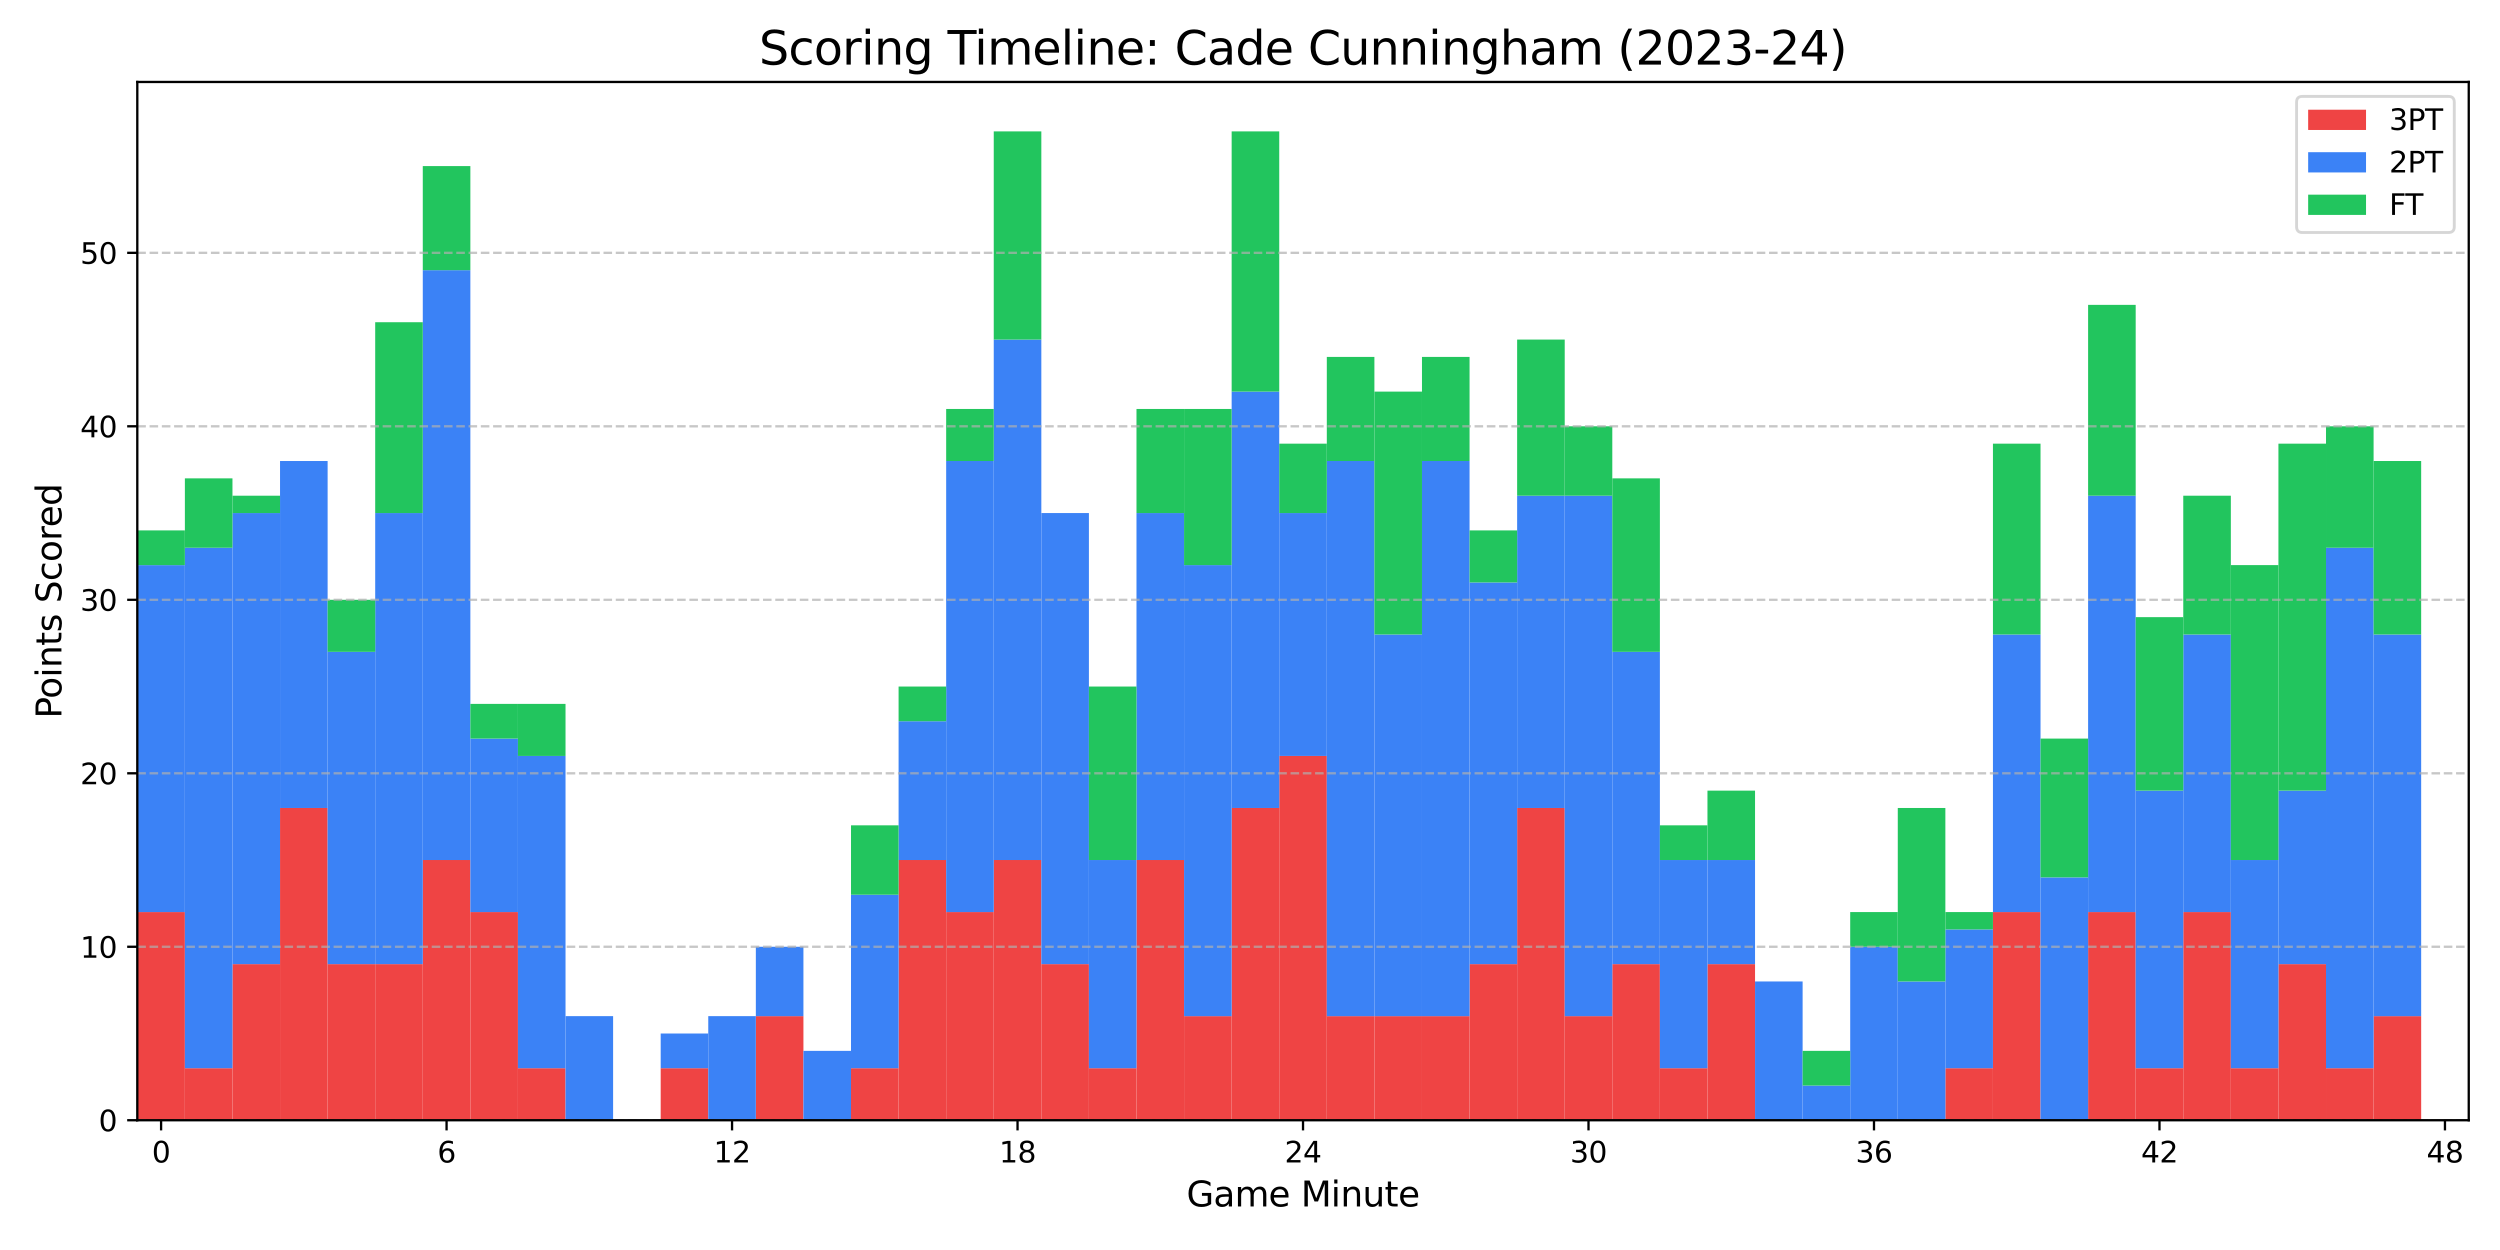 <?xml version="1.0" encoding="utf-8" standalone="no"?>
<!DOCTYPE svg PUBLIC "-//W3C//DTD SVG 1.1//EN"
  "http://www.w3.org/Graphics/SVG/1.1/DTD/svg11.dtd">
<svg xmlns:xlink="http://www.w3.org/1999/xlink" width="864pt" height="432pt" viewBox="0 0 864 432" xmlns="http://www.w3.org/2000/svg" version="1.1">
 <defs>
  <style type="text/css">*{stroke-linejoin: round; stroke-linecap: butt}</style>
 </defs>
 <g id="figure_1">
  <g id="patch_1">
   <path d="M 0 432 
L 864 432 
L 864 0 
L 0 0 
z
" style="fill: #ffffff"/>
  </g>
  <g id="axes_1">
   <g id="patch_2">
    <path d="M 47.45 387.16 
L 853.2 387.16 
L 853.2 28.32 
L 47.45 28.32 
z
" style="fill: #ffffff"/>
   </g>
   <g id="patch_3">
    <path d="M 47.45 387.16 
L 63.894 387.16 
L 63.894 315.212 
L 47.45 315.212 
z
" clip-path="url(#p8ff7a697e4)" style="fill: #ef4444"/>
   </g>
   <g id="patch_4">
    <path d="M 63.894 387.16 
L 80.338 387.16 
L 80.338 369.173 
L 63.894 369.173 
z
" clip-path="url(#p8ff7a697e4)" style="fill: #ef4444"/>
   </g>
   <g id="patch_5">
    <path d="M 80.338 387.16 
L 96.782 387.16 
L 96.782 333.199 
L 80.338 333.199 
z
" clip-path="url(#p8ff7a697e4)" style="fill: #ef4444"/>
   </g>
   <g id="patch_6">
    <path d="M 96.782 387.16 
L 113.226 387.16 
L 113.226 279.238 
L 96.782 279.238 
z
" clip-path="url(#p8ff7a697e4)" style="fill: #ef4444"/>
   </g>
   <g id="patch_7">
    <path d="M 113.226 387.16 
L 129.669 387.16 
L 129.669 333.199 
L 113.226 333.199 
z
" clip-path="url(#p8ff7a697e4)" style="fill: #ef4444"/>
   </g>
   <g id="patch_8">
    <path d="M 129.669 387.16 
L 146.113 387.16 
L 146.113 333.199 
L 129.669 333.199 
z
" clip-path="url(#p8ff7a697e4)" style="fill: #ef4444"/>
   </g>
   <g id="patch_9">
    <path d="M 146.113 387.16 
L 162.557 387.16 
L 162.557 297.225 
L 146.113 297.225 
z
" clip-path="url(#p8ff7a697e4)" style="fill: #ef4444"/>
   </g>
   <g id="patch_10">
    <path d="M 162.557 387.16 
L 179.001 387.16 
L 179.001 315.212 
L 162.557 315.212 
z
" clip-path="url(#p8ff7a697e4)" style="fill: #ef4444"/>
   </g>
   <g id="patch_11">
    <path d="M 179.001 387.16 
L 195.445 387.16 
L 195.445 369.173 
L 179.001 369.173 
z
" clip-path="url(#p8ff7a697e4)" style="fill: #ef4444"/>
   </g>
   <g id="patch_12">
    <path d="M 195.445 387.16 
L 211.889 387.16 
L 211.889 387.16 
L 195.445 387.16 
z
" clip-path="url(#p8ff7a697e4)" style="fill: #ef4444"/>
   </g>
   <g id="patch_13">
    <path d="M 211.889 387.16 
L 228.333 387.16 
L 228.333 387.16 
L 211.889 387.16 
z
" clip-path="url(#p8ff7a697e4)" style="fill: #ef4444"/>
   </g>
   <g id="patch_14">
    <path d="M 228.333 387.16 
L 244.777 387.16 
L 244.777 369.173 
L 228.333 369.173 
z
" clip-path="url(#p8ff7a697e4)" style="fill: #ef4444"/>
   </g>
   <g id="patch_15">
    <path d="M 244.777 387.16 
L 261.22 387.16 
L 261.22 387.16 
L 244.777 387.16 
z
" clip-path="url(#p8ff7a697e4)" style="fill: #ef4444"/>
   </g>
   <g id="patch_16">
    <path d="M 261.22 387.16 
L 277.664 387.16 
L 277.664 351.186 
L 261.22 351.186 
z
" clip-path="url(#p8ff7a697e4)" style="fill: #ef4444"/>
   </g>
   <g id="patch_17">
    <path d="M 277.664 387.16 
L 294.108 387.16 
L 294.108 387.16 
L 277.664 387.16 
z
" clip-path="url(#p8ff7a697e4)" style="fill: #ef4444"/>
   </g>
   <g id="patch_18">
    <path d="M 294.108 387.16 
L 310.552 387.16 
L 310.552 369.173 
L 294.108 369.173 
z
" clip-path="url(#p8ff7a697e4)" style="fill: #ef4444"/>
   </g>
   <g id="patch_19">
    <path d="M 310.552 387.16 
L 326.996 387.16 
L 326.996 297.225 
L 310.552 297.225 
z
" clip-path="url(#p8ff7a697e4)" style="fill: #ef4444"/>
   </g>
   <g id="patch_20">
    <path d="M 326.996 387.16 
L 343.44 387.16 
L 343.44 315.212 
L 326.996 315.212 
z
" clip-path="url(#p8ff7a697e4)" style="fill: #ef4444"/>
   </g>
   <g id="patch_21">
    <path d="M 343.44 387.16 
L 359.884 387.16 
L 359.884 297.225 
L 343.44 297.225 
z
" clip-path="url(#p8ff7a697e4)" style="fill: #ef4444"/>
   </g>
   <g id="patch_22">
    <path d="M 359.884 387.16 
L 376.328 387.16 
L 376.328 333.199 
L 359.884 333.199 
z
" clip-path="url(#p8ff7a697e4)" style="fill: #ef4444"/>
   </g>
   <g id="patch_23">
    <path d="M 376.328 387.16 
L 392.771 387.16 
L 392.771 369.173 
L 376.328 369.173 
z
" clip-path="url(#p8ff7a697e4)" style="fill: #ef4444"/>
   </g>
   <g id="patch_24">
    <path d="M 392.771 387.16 
L 409.215 387.16 
L 409.215 297.225 
L 392.771 297.225 
z
" clip-path="url(#p8ff7a697e4)" style="fill: #ef4444"/>
   </g>
   <g id="patch_25">
    <path d="M 409.215 387.16 
L 425.659 387.16 
L 425.659 351.186 
L 409.215 351.186 
z
" clip-path="url(#p8ff7a697e4)" style="fill: #ef4444"/>
   </g>
   <g id="patch_26">
    <path d="M 425.659 387.16 
L 442.103 387.16 
L 442.103 279.238 
L 425.659 279.238 
z
" clip-path="url(#p8ff7a697e4)" style="fill: #ef4444"/>
   </g>
   <g id="patch_27">
    <path d="M 442.103 387.16 
L 458.547 387.16 
L 458.547 261.251 
L 442.103 261.251 
z
" clip-path="url(#p8ff7a697e4)" style="fill: #ef4444"/>
   </g>
   <g id="patch_28">
    <path d="M 458.547 387.16 
L 474.991 387.16 
L 474.991 351.186 
L 458.547 351.186 
z
" clip-path="url(#p8ff7a697e4)" style="fill: #ef4444"/>
   </g>
   <g id="patch_29">
    <path d="M 474.991 387.16 
L 491.435 387.16 
L 491.435 351.186 
L 474.991 351.186 
z
" clip-path="url(#p8ff7a697e4)" style="fill: #ef4444"/>
   </g>
   <g id="patch_30">
    <path d="M 491.435 387.16 
L 507.879 387.16 
L 507.879 351.186 
L 491.435 351.186 
z
" clip-path="url(#p8ff7a697e4)" style="fill: #ef4444"/>
   </g>
   <g id="patch_31">
    <path d="M 507.879 387.16 
L 524.322 387.16 
L 524.322 333.199 
L 507.879 333.199 
z
" clip-path="url(#p8ff7a697e4)" style="fill: #ef4444"/>
   </g>
   <g id="patch_32">
    <path d="M 524.322 387.16 
L 540.766 387.16 
L 540.766 279.238 
L 524.322 279.238 
z
" clip-path="url(#p8ff7a697e4)" style="fill: #ef4444"/>
   </g>
   <g id="patch_33">
    <path d="M 540.766 387.16 
L 557.21 387.16 
L 557.21 351.186 
L 540.766 351.186 
z
" clip-path="url(#p8ff7a697e4)" style="fill: #ef4444"/>
   </g>
   <g id="patch_34">
    <path d="M 557.21 387.16 
L 573.654 387.16 
L 573.654 333.199 
L 557.21 333.199 
z
" clip-path="url(#p8ff7a697e4)" style="fill: #ef4444"/>
   </g>
   <g id="patch_35">
    <path d="M 573.654 387.16 
L 590.098 387.16 
L 590.098 369.173 
L 573.654 369.173 
z
" clip-path="url(#p8ff7a697e4)" style="fill: #ef4444"/>
   </g>
   <g id="patch_36">
    <path d="M 590.098 387.16 
L 606.542 387.16 
L 606.542 333.199 
L 590.098 333.199 
z
" clip-path="url(#p8ff7a697e4)" style="fill: #ef4444"/>
   </g>
   <g id="patch_37">
    <path d="M 606.542 387.16 
L 622.986 387.16 
L 622.986 387.16 
L 606.542 387.16 
z
" clip-path="url(#p8ff7a697e4)" style="fill: #ef4444"/>
   </g>
   <g id="patch_38">
    <path d="M 622.986 387.16 
L 639.43 387.16 
L 639.43 387.16 
L 622.986 387.16 
z
" clip-path="url(#p8ff7a697e4)" style="fill: #ef4444"/>
   </g>
   <g id="patch_39">
    <path d="M 639.43 387.16 
L 655.873 387.16 
L 655.873 387.16 
L 639.43 387.16 
z
" clip-path="url(#p8ff7a697e4)" style="fill: #ef4444"/>
   </g>
   <g id="patch_40">
    <path d="M 655.873 387.16 
L 672.317 387.16 
L 672.317 387.16 
L 655.873 387.16 
z
" clip-path="url(#p8ff7a697e4)" style="fill: #ef4444"/>
   </g>
   <g id="patch_41">
    <path d="M 672.317 387.16 
L 688.761 387.16 
L 688.761 369.173 
L 672.317 369.173 
z
" clip-path="url(#p8ff7a697e4)" style="fill: #ef4444"/>
   </g>
   <g id="patch_42">
    <path d="M 688.761 387.16 
L 705.205 387.16 
L 705.205 315.212 
L 688.761 315.212 
z
" clip-path="url(#p8ff7a697e4)" style="fill: #ef4444"/>
   </g>
   <g id="patch_43">
    <path d="M 705.205 387.16 
L 721.649 387.16 
L 721.649 387.16 
L 705.205 387.16 
z
" clip-path="url(#p8ff7a697e4)" style="fill: #ef4444"/>
   </g>
   <g id="patch_44">
    <path d="M 721.649 387.16 
L 738.093 387.16 
L 738.093 315.212 
L 721.649 315.212 
z
" clip-path="url(#p8ff7a697e4)" style="fill: #ef4444"/>
   </g>
   <g id="patch_45">
    <path d="M 738.093 387.16 
L 754.537 387.16 
L 754.537 369.173 
L 738.093 369.173 
z
" clip-path="url(#p8ff7a697e4)" style="fill: #ef4444"/>
   </g>
   <g id="patch_46">
    <path d="M 754.537 387.16 
L 770.981 387.16 
L 770.981 315.212 
L 754.537 315.212 
z
" clip-path="url(#p8ff7a697e4)" style="fill: #ef4444"/>
   </g>
   <g id="patch_47">
    <path d="M 770.981 387.16 
L 787.424 387.16 
L 787.424 369.173 
L 770.981 369.173 
z
" clip-path="url(#p8ff7a697e4)" style="fill: #ef4444"/>
   </g>
   <g id="patch_48">
    <path d="M 787.424 387.16 
L 803.868 387.16 
L 803.868 333.199 
L 787.424 333.199 
z
" clip-path="url(#p8ff7a697e4)" style="fill: #ef4444"/>
   </g>
   <g id="patch_49">
    <path d="M 803.868 387.16 
L 820.312 387.16 
L 820.312 369.173 
L 803.868 369.173 
z
" clip-path="url(#p8ff7a697e4)" style="fill: #ef4444"/>
   </g>
   <g id="patch_50">
    <path d="M 820.312 387.16 
L 836.756 387.16 
L 836.756 351.186 
L 820.312 351.186 
z
" clip-path="url(#p8ff7a697e4)" style="fill: #ef4444"/>
   </g>
   <g id="patch_51">
    <path d="M 47.45 315.212 
L 63.894 315.212 
L 63.894 195.299 
L 47.45 195.299 
z
" clip-path="url(#p8ff7a697e4)" style="fill: #3b82f6"/>
   </g>
   <g id="patch_52">
    <path d="M 63.894 369.173 
L 80.338 369.173 
L 80.338 189.303 
L 63.894 189.303 
z
" clip-path="url(#p8ff7a697e4)" style="fill: #3b82f6"/>
   </g>
   <g id="patch_53">
    <path d="M 80.338 333.199 
L 96.782 333.199 
L 96.782 177.312 
L 80.338 177.312 
z
" clip-path="url(#p8ff7a697e4)" style="fill: #3b82f6"/>
   </g>
   <g id="patch_54">
    <path d="M 96.782 279.238 
L 113.226 279.238 
L 113.226 159.325 
L 96.782 159.325 
z
" clip-path="url(#p8ff7a697e4)" style="fill: #3b82f6"/>
   </g>
   <g id="patch_55">
    <path d="M 113.226 333.199 
L 129.669 333.199 
L 129.669 225.277 
L 113.226 225.277 
z
" clip-path="url(#p8ff7a697e4)" style="fill: #3b82f6"/>
   </g>
   <g id="patch_56">
    <path d="M 129.669 333.199 
L 146.113 333.199 
L 146.113 177.312 
L 129.669 177.312 
z
" clip-path="url(#p8ff7a697e4)" style="fill: #3b82f6"/>
   </g>
   <g id="patch_57">
    <path d="M 146.113 297.225 
L 162.557 297.225 
L 162.557 93.373 
L 146.113 93.373 
z
" clip-path="url(#p8ff7a697e4)" style="fill: #3b82f6"/>
   </g>
   <g id="patch_58">
    <path d="M 162.557 315.212 
L 179.001 315.212 
L 179.001 255.256 
L 162.557 255.256 
z
" clip-path="url(#p8ff7a697e4)" style="fill: #3b82f6"/>
   </g>
   <g id="patch_59">
    <path d="M 179.001 369.173 
L 195.445 369.173 
L 195.445 261.251 
L 179.001 261.251 
z
" clip-path="url(#p8ff7a697e4)" style="fill: #3b82f6"/>
   </g>
   <g id="patch_60">
    <path d="M 195.445 387.16 
L 211.889 387.16 
L 211.889 351.186 
L 195.445 351.186 
z
" clip-path="url(#p8ff7a697e4)" style="fill: #3b82f6"/>
   </g>
   <g id="patch_61">
    <path d="M 211.889 387.16 
L 228.333 387.16 
L 228.333 387.16 
L 211.889 387.16 
z
" clip-path="url(#p8ff7a697e4)" style="fill: #3b82f6"/>
   </g>
   <g id="patch_62">
    <path d="M 228.333 369.173 
L 244.777 369.173 
L 244.777 357.182 
L 228.333 357.182 
z
" clip-path="url(#p8ff7a697e4)" style="fill: #3b82f6"/>
   </g>
   <g id="patch_63">
    <path d="M 244.777 387.16 
L 261.22 387.16 
L 261.22 351.186 
L 244.777 351.186 
z
" clip-path="url(#p8ff7a697e4)" style="fill: #3b82f6"/>
   </g>
   <g id="patch_64">
    <path d="M 261.22 351.186 
L 277.664 351.186 
L 277.664 327.203 
L 261.22 327.203 
z
" clip-path="url(#p8ff7a697e4)" style="fill: #3b82f6"/>
   </g>
   <g id="patch_65">
    <path d="M 277.664 387.16 
L 294.108 387.16 
L 294.108 363.177 
L 277.664 363.177 
z
" clip-path="url(#p8ff7a697e4)" style="fill: #3b82f6"/>
   </g>
   <g id="patch_66">
    <path d="M 294.108 369.173 
L 310.552 369.173 
L 310.552 309.216 
L 294.108 309.216 
z
" clip-path="url(#p8ff7a697e4)" style="fill: #3b82f6"/>
   </g>
   <g id="patch_67">
    <path d="M 310.552 297.225 
L 326.996 297.225 
L 326.996 249.26 
L 310.552 249.26 
z
" clip-path="url(#p8ff7a697e4)" style="fill: #3b82f6"/>
   </g>
   <g id="patch_68">
    <path d="M 326.996 315.212 
L 343.44 315.212 
L 343.44 159.325 
L 326.996 159.325 
z
" clip-path="url(#p8ff7a697e4)" style="fill: #3b82f6"/>
   </g>
   <g id="patch_69">
    <path d="M 343.44 297.225 
L 359.884 297.225 
L 359.884 117.355 
L 343.44 117.355 
z
" clip-path="url(#p8ff7a697e4)" style="fill: #3b82f6"/>
   </g>
   <g id="patch_70">
    <path d="M 359.884 333.199 
L 376.328 333.199 
L 376.328 177.312 
L 359.884 177.312 
z
" clip-path="url(#p8ff7a697e4)" style="fill: #3b82f6"/>
   </g>
   <g id="patch_71">
    <path d="M 376.328 369.173 
L 392.771 369.173 
L 392.771 297.225 
L 376.328 297.225 
z
" clip-path="url(#p8ff7a697e4)" style="fill: #3b82f6"/>
   </g>
   <g id="patch_72">
    <path d="M 392.771 297.225 
L 409.215 297.225 
L 409.215 177.312 
L 392.771 177.312 
z
" clip-path="url(#p8ff7a697e4)" style="fill: #3b82f6"/>
   </g>
   <g id="patch_73">
    <path d="M 409.215 351.186 
L 425.659 351.186 
L 425.659 195.299 
L 409.215 195.299 
z
" clip-path="url(#p8ff7a697e4)" style="fill: #3b82f6"/>
   </g>
   <g id="patch_74">
    <path d="M 425.659 279.238 
L 442.103 279.238 
L 442.103 135.342 
L 425.659 135.342 
z
" clip-path="url(#p8ff7a697e4)" style="fill: #3b82f6"/>
   </g>
   <g id="patch_75">
    <path d="M 442.103 261.251 
L 458.547 261.251 
L 458.547 177.312 
L 442.103 177.312 
z
" clip-path="url(#p8ff7a697e4)" style="fill: #3b82f6"/>
   </g>
   <g id="patch_76">
    <path d="M 458.547 351.186 
L 474.991 351.186 
L 474.991 159.325 
L 458.547 159.325 
z
" clip-path="url(#p8ff7a697e4)" style="fill: #3b82f6"/>
   </g>
   <g id="patch_77">
    <path d="M 474.991 351.186 
L 491.435 351.186 
L 491.435 219.282 
L 474.991 219.282 
z
" clip-path="url(#p8ff7a697e4)" style="fill: #3b82f6"/>
   </g>
   <g id="patch_78">
    <path d="M 491.435 351.186 
L 507.879 351.186 
L 507.879 159.325 
L 491.435 159.325 
z
" clip-path="url(#p8ff7a697e4)" style="fill: #3b82f6"/>
   </g>
   <g id="patch_79">
    <path d="M 507.879 333.199 
L 524.322 333.199 
L 524.322 201.295 
L 507.879 201.295 
z
" clip-path="url(#p8ff7a697e4)" style="fill: #3b82f6"/>
   </g>
   <g id="patch_80">
    <path d="M 524.322 279.238 
L 540.766 279.238 
L 540.766 171.316 
L 524.322 171.316 
z
" clip-path="url(#p8ff7a697e4)" style="fill: #3b82f6"/>
   </g>
   <g id="patch_81">
    <path d="M 540.766 351.186 
L 557.21 351.186 
L 557.21 171.316 
L 540.766 171.316 
z
" clip-path="url(#p8ff7a697e4)" style="fill: #3b82f6"/>
   </g>
   <g id="patch_82">
    <path d="M 557.21 333.199 
L 573.654 333.199 
L 573.654 225.277 
L 557.21 225.277 
z
" clip-path="url(#p8ff7a697e4)" style="fill: #3b82f6"/>
   </g>
   <g id="patch_83">
    <path d="M 573.654 369.173 
L 590.098 369.173 
L 590.098 297.225 
L 573.654 297.225 
z
" clip-path="url(#p8ff7a697e4)" style="fill: #3b82f6"/>
   </g>
   <g id="patch_84">
    <path d="M 590.098 333.199 
L 606.542 333.199 
L 606.542 297.225 
L 590.098 297.225 
z
" clip-path="url(#p8ff7a697e4)" style="fill: #3b82f6"/>
   </g>
   <g id="patch_85">
    <path d="M 606.542 387.16 
L 622.986 387.16 
L 622.986 339.195 
L 606.542 339.195 
z
" clip-path="url(#p8ff7a697e4)" style="fill: #3b82f6"/>
   </g>
   <g id="patch_86">
    <path d="M 622.986 387.16 
L 639.43 387.16 
L 639.43 375.169 
L 622.986 375.169 
z
" clip-path="url(#p8ff7a697e4)" style="fill: #3b82f6"/>
   </g>
   <g id="patch_87">
    <path d="M 639.43 387.16 
L 655.873 387.16 
L 655.873 327.203 
L 639.43 327.203 
z
" clip-path="url(#p8ff7a697e4)" style="fill: #3b82f6"/>
   </g>
   <g id="patch_88">
    <path d="M 655.873 387.16 
L 672.317 387.16 
L 672.317 339.195 
L 655.873 339.195 
z
" clip-path="url(#p8ff7a697e4)" style="fill: #3b82f6"/>
   </g>
   <g id="patch_89">
    <path d="M 672.317 369.173 
L 688.761 369.173 
L 688.761 321.208 
L 672.317 321.208 
z
" clip-path="url(#p8ff7a697e4)" style="fill: #3b82f6"/>
   </g>
   <g id="patch_90">
    <path d="M 688.761 315.212 
L 705.205 315.212 
L 705.205 219.282 
L 688.761 219.282 
z
" clip-path="url(#p8ff7a697e4)" style="fill: #3b82f6"/>
   </g>
   <g id="patch_91">
    <path d="M 705.205 387.16 
L 721.649 387.16 
L 721.649 303.221 
L 705.205 303.221 
z
" clip-path="url(#p8ff7a697e4)" style="fill: #3b82f6"/>
   </g>
   <g id="patch_92">
    <path d="M 721.649 315.212 
L 738.093 315.212 
L 738.093 171.316 
L 721.649 171.316 
z
" clip-path="url(#p8ff7a697e4)" style="fill: #3b82f6"/>
   </g>
   <g id="patch_93">
    <path d="M 738.093 369.173 
L 754.537 369.173 
L 754.537 273.243 
L 738.093 273.243 
z
" clip-path="url(#p8ff7a697e4)" style="fill: #3b82f6"/>
   </g>
   <g id="patch_94">
    <path d="M 754.537 315.212 
L 770.981 315.212 
L 770.981 219.282 
L 754.537 219.282 
z
" clip-path="url(#p8ff7a697e4)" style="fill: #3b82f6"/>
   </g>
   <g id="patch_95">
    <path d="M 770.981 369.173 
L 787.424 369.173 
L 787.424 297.225 
L 770.981 297.225 
z
" clip-path="url(#p8ff7a697e4)" style="fill: #3b82f6"/>
   </g>
   <g id="patch_96">
    <path d="M 787.424 333.199 
L 803.868 333.199 
L 803.868 273.243 
L 787.424 273.243 
z
" clip-path="url(#p8ff7a697e4)" style="fill: #3b82f6"/>
   </g>
   <g id="patch_97">
    <path d="M 803.868 369.173 
L 820.312 369.173 
L 820.312 189.303 
L 803.868 189.303 
z
" clip-path="url(#p8ff7a697e4)" style="fill: #3b82f6"/>
   </g>
   <g id="patch_98">
    <path d="M 820.312 351.186 
L 836.756 351.186 
L 836.756 219.282 
L 820.312 219.282 
z
" clip-path="url(#p8ff7a697e4)" style="fill: #3b82f6"/>
   </g>
   <g id="patch_99">
    <path d="M 47.45 195.299 
L 63.894 195.299 
L 63.894 183.308 
L 47.45 183.308 
z
" clip-path="url(#p8ff7a697e4)" style="fill: #22c55e"/>
   </g>
   <g id="patch_100">
    <path d="M 63.894 189.303 
L 80.338 189.303 
L 80.338 165.321 
L 63.894 165.321 
z
" clip-path="url(#p8ff7a697e4)" style="fill: #22c55e"/>
   </g>
   <g id="patch_101">
    <path d="M 80.338 177.312 
L 96.782 177.312 
L 96.782 171.316 
L 80.338 171.316 
z
" clip-path="url(#p8ff7a697e4)" style="fill: #22c55e"/>
   </g>
   <g id="patch_102">
    <path d="M 96.782 159.325 
L 113.226 159.325 
L 113.226 159.325 
L 96.782 159.325 
z
" clip-path="url(#p8ff7a697e4)" style="fill: #22c55e"/>
   </g>
   <g id="patch_103">
    <path d="M 113.226 225.277 
L 129.669 225.277 
L 129.669 207.29 
L 113.226 207.29 
z
" clip-path="url(#p8ff7a697e4)" style="fill: #22c55e"/>
   </g>
   <g id="patch_104">
    <path d="M 129.669 177.312 
L 146.113 177.312 
L 146.113 111.36 
L 129.669 111.36 
z
" clip-path="url(#p8ff7a697e4)" style="fill: #22c55e"/>
   </g>
   <g id="patch_105">
    <path d="M 146.113 93.373 
L 162.557 93.373 
L 162.557 57.399 
L 146.113 57.399 
z
" clip-path="url(#p8ff7a697e4)" style="fill: #22c55e"/>
   </g>
   <g id="patch_106">
    <path d="M 162.557 255.256 
L 179.001 255.256 
L 179.001 243.264 
L 162.557 243.264 
z
" clip-path="url(#p8ff7a697e4)" style="fill: #22c55e"/>
   </g>
   <g id="patch_107">
    <path d="M 179.001 261.251 
L 195.445 261.251 
L 195.445 243.264 
L 179.001 243.264 
z
" clip-path="url(#p8ff7a697e4)" style="fill: #22c55e"/>
   </g>
   <g id="patch_108">
    <path d="M 195.445 351.186 
L 211.889 351.186 
L 211.889 351.186 
L 195.445 351.186 
z
" clip-path="url(#p8ff7a697e4)" style="fill: #22c55e"/>
   </g>
   <g id="patch_109">
    <path d="M 211.889 387.16 
L 228.333 387.16 
L 228.333 387.16 
L 211.889 387.16 
z
" clip-path="url(#p8ff7a697e4)" style="fill: #22c55e"/>
   </g>
   <g id="patch_110">
    <path d="M 228.333 357.182 
L 244.777 357.182 
L 244.777 357.182 
L 228.333 357.182 
z
" clip-path="url(#p8ff7a697e4)" style="fill: #22c55e"/>
   </g>
   <g id="patch_111">
    <path d="M 244.777 351.186 
L 261.22 351.186 
L 261.22 351.186 
L 244.777 351.186 
z
" clip-path="url(#p8ff7a697e4)" style="fill: #22c55e"/>
   </g>
   <g id="patch_112">
    <path d="M 261.22 327.203 
L 277.664 327.203 
L 277.664 327.203 
L 261.22 327.203 
z
" clip-path="url(#p8ff7a697e4)" style="fill: #22c55e"/>
   </g>
   <g id="patch_113">
    <path d="M 277.664 363.177 
L 294.108 363.177 
L 294.108 363.177 
L 277.664 363.177 
z
" clip-path="url(#p8ff7a697e4)" style="fill: #22c55e"/>
   </g>
   <g id="patch_114">
    <path d="M 294.108 309.216 
L 310.552 309.216 
L 310.552 285.234 
L 294.108 285.234 
z
" clip-path="url(#p8ff7a697e4)" style="fill: #22c55e"/>
   </g>
   <g id="patch_115">
    <path d="M 310.552 249.26 
L 326.996 249.26 
L 326.996 237.269 
L 310.552 237.269 
z
" clip-path="url(#p8ff7a697e4)" style="fill: #22c55e"/>
   </g>
   <g id="patch_116">
    <path d="M 326.996 159.325 
L 343.44 159.325 
L 343.44 141.338 
L 326.996 141.338 
z
" clip-path="url(#p8ff7a697e4)" style="fill: #22c55e"/>
   </g>
   <g id="patch_117">
    <path d="M 343.44 117.355 
L 359.884 117.355 
L 359.884 45.408 
L 343.44 45.408 
z
" clip-path="url(#p8ff7a697e4)" style="fill: #22c55e"/>
   </g>
   <g id="patch_118">
    <path d="M 359.884 177.312 
L 376.328 177.312 
L 376.328 177.312 
L 359.884 177.312 
z
" clip-path="url(#p8ff7a697e4)" style="fill: #22c55e"/>
   </g>
   <g id="patch_119">
    <path d="M 376.328 297.225 
L 392.771 297.225 
L 392.771 237.269 
L 376.328 237.269 
z
" clip-path="url(#p8ff7a697e4)" style="fill: #22c55e"/>
   </g>
   <g id="patch_120">
    <path d="M 392.771 177.312 
L 409.215 177.312 
L 409.215 141.338 
L 392.771 141.338 
z
" clip-path="url(#p8ff7a697e4)" style="fill: #22c55e"/>
   </g>
   <g id="patch_121">
    <path d="M 409.215 195.299 
L 425.659 195.299 
L 425.659 141.338 
L 409.215 141.338 
z
" clip-path="url(#p8ff7a697e4)" style="fill: #22c55e"/>
   </g>
   <g id="patch_122">
    <path d="M 425.659 135.342 
L 442.103 135.342 
L 442.103 45.408 
L 425.659 45.408 
z
" clip-path="url(#p8ff7a697e4)" style="fill: #22c55e"/>
   </g>
   <g id="patch_123">
    <path d="M 442.103 177.312 
L 458.547 177.312 
L 458.547 153.329 
L 442.103 153.329 
z
" clip-path="url(#p8ff7a697e4)" style="fill: #22c55e"/>
   </g>
   <g id="patch_124">
    <path d="M 458.547 159.325 
L 474.991 159.325 
L 474.991 123.351 
L 458.547 123.351 
z
" clip-path="url(#p8ff7a697e4)" style="fill: #22c55e"/>
   </g>
   <g id="patch_125">
    <path d="M 474.991 219.282 
L 491.435 219.282 
L 491.435 135.342 
L 474.991 135.342 
z
" clip-path="url(#p8ff7a697e4)" style="fill: #22c55e"/>
   </g>
   <g id="patch_126">
    <path d="M 491.435 159.325 
L 507.879 159.325 
L 507.879 123.351 
L 491.435 123.351 
z
" clip-path="url(#p8ff7a697e4)" style="fill: #22c55e"/>
   </g>
   <g id="patch_127">
    <path d="M 507.879 201.295 
L 524.322 201.295 
L 524.322 183.308 
L 507.879 183.308 
z
" clip-path="url(#p8ff7a697e4)" style="fill: #22c55e"/>
   </g>
   <g id="patch_128">
    <path d="M 524.322 171.316 
L 540.766 171.316 
L 540.766 117.355 
L 524.322 117.355 
z
" clip-path="url(#p8ff7a697e4)" style="fill: #22c55e"/>
   </g>
   <g id="patch_129">
    <path d="M 540.766 171.316 
L 557.21 171.316 
L 557.21 147.334 
L 540.766 147.334 
z
" clip-path="url(#p8ff7a697e4)" style="fill: #22c55e"/>
   </g>
   <g id="patch_130">
    <path d="M 557.21 225.277 
L 573.654 225.277 
L 573.654 165.321 
L 557.21 165.321 
z
" clip-path="url(#p8ff7a697e4)" style="fill: #22c55e"/>
   </g>
   <g id="patch_131">
    <path d="M 573.654 297.225 
L 590.098 297.225 
L 590.098 285.234 
L 573.654 285.234 
z
" clip-path="url(#p8ff7a697e4)" style="fill: #22c55e"/>
   </g>
   <g id="patch_132">
    <path d="M 590.098 297.225 
L 606.542 297.225 
L 606.542 273.243 
L 590.098 273.243 
z
" clip-path="url(#p8ff7a697e4)" style="fill: #22c55e"/>
   </g>
   <g id="patch_133">
    <path d="M 606.542 339.195 
L 622.986 339.195 
L 622.986 339.195 
L 606.542 339.195 
z
" clip-path="url(#p8ff7a697e4)" style="fill: #22c55e"/>
   </g>
   <g id="patch_134">
    <path d="M 622.986 375.169 
L 639.43 375.169 
L 639.43 363.177 
L 622.986 363.177 
z
" clip-path="url(#p8ff7a697e4)" style="fill: #22c55e"/>
   </g>
   <g id="patch_135">
    <path d="M 639.43 327.203 
L 655.873 327.203 
L 655.873 315.212 
L 639.43 315.212 
z
" clip-path="url(#p8ff7a697e4)" style="fill: #22c55e"/>
   </g>
   <g id="patch_136">
    <path d="M 655.873 339.195 
L 672.317 339.195 
L 672.317 279.238 
L 655.873 279.238 
z
" clip-path="url(#p8ff7a697e4)" style="fill: #22c55e"/>
   </g>
   <g id="patch_137">
    <path d="M 672.317 321.208 
L 688.761 321.208 
L 688.761 315.212 
L 672.317 315.212 
z
" clip-path="url(#p8ff7a697e4)" style="fill: #22c55e"/>
   </g>
   <g id="patch_138">
    <path d="M 688.761 219.282 
L 705.205 219.282 
L 705.205 153.329 
L 688.761 153.329 
z
" clip-path="url(#p8ff7a697e4)" style="fill: #22c55e"/>
   </g>
   <g id="patch_139">
    <path d="M 705.205 303.221 
L 721.649 303.221 
L 721.649 255.256 
L 705.205 255.256 
z
" clip-path="url(#p8ff7a697e4)" style="fill: #22c55e"/>
   </g>
   <g id="patch_140">
    <path d="M 721.649 171.316 
L 738.093 171.316 
L 738.093 105.364 
L 721.649 105.364 
z
" clip-path="url(#p8ff7a697e4)" style="fill: #22c55e"/>
   </g>
   <g id="patch_141">
    <path d="M 738.093 273.243 
L 754.537 273.243 
L 754.537 213.286 
L 738.093 213.286 
z
" clip-path="url(#p8ff7a697e4)" style="fill: #22c55e"/>
   </g>
   <g id="patch_142">
    <path d="M 754.537 219.282 
L 770.981 219.282 
L 770.981 171.316 
L 754.537 171.316 
z
" clip-path="url(#p8ff7a697e4)" style="fill: #22c55e"/>
   </g>
   <g id="patch_143">
    <path d="M 770.981 297.225 
L 787.424 297.225 
L 787.424 195.299 
L 770.981 195.299 
z
" clip-path="url(#p8ff7a697e4)" style="fill: #22c55e"/>
   </g>
   <g id="patch_144">
    <path d="M 787.424 273.243 
L 803.868 273.243 
L 803.868 153.329 
L 787.424 153.329 
z
" clip-path="url(#p8ff7a697e4)" style="fill: #22c55e"/>
   </g>
   <g id="patch_145">
    <path d="M 803.868 189.303 
L 820.312 189.303 
L 820.312 147.334 
L 803.868 147.334 
z
" clip-path="url(#p8ff7a697e4)" style="fill: #22c55e"/>
   </g>
   <g id="patch_146">
    <path d="M 820.312 219.282 
L 836.756 219.282 
L 836.756 159.325 
L 820.312 159.325 
z
" clip-path="url(#p8ff7a697e4)" style="fill: #22c55e"/>
   </g>
   <g id="matplotlib.axis_1">
    <g id="xtick_1">
     <g id="line2d_1">
      <defs>
       <path id="mc520e5878d" d="M 0 0 
L 0 3.5 
" style="stroke: #000000; stroke-width: 0.8"/>
      </defs>
      <g>
       <use xlink:href="#mc520e5878d" x="55.672" y="387.16" style="stroke: #000000; stroke-width: 0.8"/>
      </g>
     </g>
     <g id="text_1">
      <!-- 0 -->
      <g transform="translate(52.491 401.758) scale(0.1 -0.1)">
       <defs>
        <path id="DejaVuSans-30" d="M 2034 4250 
Q 1547 4250 1301 3770 
Q 1056 3291 1056 2328 
Q 1056 1369 1301 889 
Q 1547 409 2034 409 
Q 2525 409 2770 889 
Q 3016 1369 3016 2328 
Q 3016 3291 2770 3770 
Q 2525 4250 2034 4250 
z
M 2034 4750 
Q 2819 4750 3233 4129 
Q 3647 3509 3647 2328 
Q 3647 1150 3233 529 
Q 2819 -91 2034 -91 
Q 1250 -91 836 529 
Q 422 1150 422 2328 
Q 422 3509 836 4129 
Q 1250 4750 2034 4750 
z
" transform="scale(0.016)"/>
       </defs>
       <use xlink:href="#DejaVuSans-30"/>
      </g>
     </g>
    </g>
    <g id="xtick_2">
     <g id="line2d_2">
      <g>
       <use xlink:href="#mc520e5878d" x="154.335" y="387.16" style="stroke: #000000; stroke-width: 0.8"/>
      </g>
     </g>
     <g id="text_2">
      <!-- 6 -->
      <g transform="translate(151.154 401.758) scale(0.1 -0.1)">
       <defs>
        <path id="DejaVuSans-36" d="M 2113 2584 
Q 1688 2584 1439 2293 
Q 1191 2003 1191 1497 
Q 1191 994 1439 701 
Q 1688 409 2113 409 
Q 2538 409 2786 701 
Q 3034 994 3034 1497 
Q 3034 2003 2786 2293 
Q 2538 2584 2113 2584 
z
M 3366 4563 
L 3366 3988 
Q 3128 4100 2886 4159 
Q 2644 4219 2406 4219 
Q 1781 4219 1451 3797 
Q 1122 3375 1075 2522 
Q 1259 2794 1537 2939 
Q 1816 3084 2150 3084 
Q 2853 3084 3261 2657 
Q 3669 2231 3669 1497 
Q 3669 778 3244 343 
Q 2819 -91 2113 -91 
Q 1303 -91 875 529 
Q 447 1150 447 2328 
Q 447 3434 972 4092 
Q 1497 4750 2381 4750 
Q 2619 4750 2861 4703 
Q 3103 4656 3366 4563 
z
" transform="scale(0.016)"/>
       </defs>
       <use xlink:href="#DejaVuSans-36"/>
      </g>
     </g>
    </g>
    <g id="xtick_3">
     <g id="line2d_3">
      <g>
       <use xlink:href="#mc520e5878d" x="252.998" y="387.16" style="stroke: #000000; stroke-width: 0.8"/>
      </g>
     </g>
     <g id="text_3">
      <!-- 12 -->
      <g transform="translate(246.636 401.758) scale(0.1 -0.1)">
       <defs>
        <path id="DejaVuSans-31" d="M 794 531 
L 1825 531 
L 1825 4091 
L 703 3866 
L 703 4441 
L 1819 4666 
L 2450 4666 
L 2450 531 
L 3481 531 
L 3481 0 
L 794 0 
L 794 531 
z
" transform="scale(0.016)"/>
        <path id="DejaVuSans-32" d="M 1228 531 
L 3431 531 
L 3431 0 
L 469 0 
L 469 531 
Q 828 903 1448 1529 
Q 2069 2156 2228 2338 
Q 2531 2678 2651 2914 
Q 2772 3150 2772 3378 
Q 2772 3750 2511 3984 
Q 2250 4219 1831 4219 
Q 1534 4219 1204 4116 
Q 875 4013 500 3803 
L 500 4441 
Q 881 4594 1212 4672 
Q 1544 4750 1819 4750 
Q 2544 4750 2975 4387 
Q 3406 4025 3406 3419 
Q 3406 3131 3298 2873 
Q 3191 2616 2906 2266 
Q 2828 2175 2409 1742 
Q 1991 1309 1228 531 
z
" transform="scale(0.016)"/>
       </defs>
       <use xlink:href="#DejaVuSans-31"/>
       <use xlink:href="#DejaVuSans-32" transform="translate(63.623 0)"/>
      </g>
     </g>
    </g>
    <g id="xtick_4">
     <g id="line2d_4">
      <g>
       <use xlink:href="#mc520e5878d" x="351.662" y="387.16" style="stroke: #000000; stroke-width: 0.8"/>
      </g>
     </g>
     <g id="text_4">
      <!-- 18 -->
      <g transform="translate(345.299 401.758) scale(0.1 -0.1)">
       <defs>
        <path id="DejaVuSans-38" d="M 2034 2216 
Q 1584 2216 1326 1975 
Q 1069 1734 1069 1313 
Q 1069 891 1326 650 
Q 1584 409 2034 409 
Q 2484 409 2743 651 
Q 3003 894 3003 1313 
Q 3003 1734 2745 1975 
Q 2488 2216 2034 2216 
z
M 1403 2484 
Q 997 2584 770 2862 
Q 544 3141 544 3541 
Q 544 4100 942 4425 
Q 1341 4750 2034 4750 
Q 2731 4750 3128 4425 
Q 3525 4100 3525 3541 
Q 3525 3141 3298 2862 
Q 3072 2584 2669 2484 
Q 3125 2378 3379 2068 
Q 3634 1759 3634 1313 
Q 3634 634 3220 271 
Q 2806 -91 2034 -91 
Q 1263 -91 848 271 
Q 434 634 434 1313 
Q 434 1759 690 2068 
Q 947 2378 1403 2484 
z
M 1172 3481 
Q 1172 3119 1398 2916 
Q 1625 2713 2034 2713 
Q 2441 2713 2670 2916 
Q 2900 3119 2900 3481 
Q 2900 3844 2670 4047 
Q 2441 4250 2034 4250 
Q 1625 4250 1398 4047 
Q 1172 3844 1172 3481 
z
" transform="scale(0.016)"/>
       </defs>
       <use xlink:href="#DejaVuSans-31"/>
       <use xlink:href="#DejaVuSans-38" transform="translate(63.623 0)"/>
      </g>
     </g>
    </g>
    <g id="xtick_5">
     <g id="line2d_5">
      <g>
       <use xlink:href="#mc520e5878d" x="450.325" y="387.16" style="stroke: #000000; stroke-width: 0.8"/>
      </g>
     </g>
     <g id="text_5">
      <!-- 24 -->
      <g transform="translate(443.962 401.758) scale(0.1 -0.1)">
       <defs>
        <path id="DejaVuSans-34" d="M 2419 4116 
L 825 1625 
L 2419 1625 
L 2419 4116 
z
M 2253 4666 
L 3047 4666 
L 3047 1625 
L 3713 1625 
L 3713 1100 
L 3047 1100 
L 3047 0 
L 2419 0 
L 2419 1100 
L 313 1100 
L 313 1709 
L 2253 4666 
z
" transform="scale(0.016)"/>
       </defs>
       <use xlink:href="#DejaVuSans-32"/>
       <use xlink:href="#DejaVuSans-34" transform="translate(63.623 0)"/>
      </g>
     </g>
    </g>
    <g id="xtick_6">
     <g id="line2d_6">
      <g>
       <use xlink:href="#mc520e5878d" x="548.988" y="387.16" style="stroke: #000000; stroke-width: 0.8"/>
      </g>
     </g>
     <g id="text_6">
      <!-- 30 -->
      <g transform="translate(542.626 401.758) scale(0.1 -0.1)">
       <defs>
        <path id="DejaVuSans-33" d="M 2597 2516 
Q 3050 2419 3304 2112 
Q 3559 1806 3559 1356 
Q 3559 666 3084 287 
Q 2609 -91 1734 -91 
Q 1441 -91 1130 -33 
Q 819 25 488 141 
L 488 750 
Q 750 597 1062 519 
Q 1375 441 1716 441 
Q 2309 441 2620 675 
Q 2931 909 2931 1356 
Q 2931 1769 2642 2001 
Q 2353 2234 1838 2234 
L 1294 2234 
L 1294 2753 
L 1863 2753 
Q 2328 2753 2575 2939 
Q 2822 3125 2822 3475 
Q 2822 3834 2567 4026 
Q 2313 4219 1838 4219 
Q 1578 4219 1281 4162 
Q 984 4106 628 3988 
L 628 4550 
Q 988 4650 1302 4700 
Q 1616 4750 1894 4750 
Q 2613 4750 3031 4423 
Q 3450 4097 3450 3541 
Q 3450 3153 3228 2886 
Q 3006 2619 2597 2516 
z
" transform="scale(0.016)"/>
       </defs>
       <use xlink:href="#DejaVuSans-33"/>
       <use xlink:href="#DejaVuSans-30" transform="translate(63.623 0)"/>
      </g>
     </g>
    </g>
    <g id="xtick_7">
     <g id="line2d_7">
      <g>
       <use xlink:href="#mc520e5878d" x="647.652" y="387.16" style="stroke: #000000; stroke-width: 0.8"/>
      </g>
     </g>
     <g id="text_7">
      <!-- 36 -->
      <g transform="translate(641.289 401.758) scale(0.1 -0.1)">
       <use xlink:href="#DejaVuSans-33"/>
       <use xlink:href="#DejaVuSans-36" transform="translate(63.623 0)"/>
      </g>
     </g>
    </g>
    <g id="xtick_8">
     <g id="line2d_8">
      <g>
       <use xlink:href="#mc520e5878d" x="746.315" y="387.16" style="stroke: #000000; stroke-width: 0.8"/>
      </g>
     </g>
     <g id="text_8">
      <!-- 42 -->
      <g transform="translate(739.952 401.758) scale(0.1 -0.1)">
       <use xlink:href="#DejaVuSans-34"/>
       <use xlink:href="#DejaVuSans-32" transform="translate(63.623 0)"/>
      </g>
     </g>
    </g>
    <g id="xtick_9">
     <g id="line2d_9">
      <g>
       <use xlink:href="#mc520e5878d" x="844.978" y="387.16" style="stroke: #000000; stroke-width: 0.8"/>
      </g>
     </g>
     <g id="text_9">
      <!-- 48 -->
      <g transform="translate(838.616 401.758) scale(0.1 -0.1)">
       <use xlink:href="#DejaVuSans-34"/>
       <use xlink:href="#DejaVuSans-38" transform="translate(63.623 0)"/>
      </g>
     </g>
    </g>
    <g id="text_10">
     <!-- Game Minute -->
     <g transform="translate(410.063 416.956) scale(0.12 -0.12)">
      <defs>
       <path id="DejaVuSans-47" d="M 3809 666 
L 3809 1919 
L 2778 1919 
L 2778 2438 
L 4434 2438 
L 4434 434 
Q 4069 175 3628 42 
Q 3188 -91 2688 -91 
Q 1594 -91 976 548 
Q 359 1188 359 2328 
Q 359 3472 976 4111 
Q 1594 4750 2688 4750 
Q 3144 4750 3555 4637 
Q 3966 4525 4313 4306 
L 4313 3634 
Q 3963 3931 3569 4081 
Q 3175 4231 2741 4231 
Q 1884 4231 1454 3753 
Q 1025 3275 1025 2328 
Q 1025 1384 1454 906 
Q 1884 428 2741 428 
Q 3075 428 3337 486 
Q 3600 544 3809 666 
z
" transform="scale(0.016)"/>
       <path id="DejaVuSans-61" d="M 2194 1759 
Q 1497 1759 1228 1600 
Q 959 1441 959 1056 
Q 959 750 1161 570 
Q 1363 391 1709 391 
Q 2188 391 2477 730 
Q 2766 1069 2766 1631 
L 2766 1759 
L 2194 1759 
z
M 3341 1997 
L 3341 0 
L 2766 0 
L 2766 531 
Q 2569 213 2275 61 
Q 1981 -91 1556 -91 
Q 1019 -91 701 211 
Q 384 513 384 1019 
Q 384 1609 779 1909 
Q 1175 2209 1959 2209 
L 2766 2209 
L 2766 2266 
Q 2766 2663 2505 2880 
Q 2244 3097 1772 3097 
Q 1472 3097 1187 3025 
Q 903 2953 641 2809 
L 641 3341 
Q 956 3463 1253 3523 
Q 1550 3584 1831 3584 
Q 2591 3584 2966 3190 
Q 3341 2797 3341 1997 
z
" transform="scale(0.016)"/>
       <path id="DejaVuSans-6d" d="M 3328 2828 
Q 3544 3216 3844 3400 
Q 4144 3584 4550 3584 
Q 5097 3584 5394 3201 
Q 5691 2819 5691 2113 
L 5691 0 
L 5113 0 
L 5113 2094 
Q 5113 2597 4934 2840 
Q 4756 3084 4391 3084 
Q 3944 3084 3684 2787 
Q 3425 2491 3425 1978 
L 3425 0 
L 2847 0 
L 2847 2094 
Q 2847 2600 2669 2842 
Q 2491 3084 2119 3084 
Q 1678 3084 1418 2786 
Q 1159 2488 1159 1978 
L 1159 0 
L 581 0 
L 581 3500 
L 1159 3500 
L 1159 2956 
Q 1356 3278 1631 3431 
Q 1906 3584 2284 3584 
Q 2666 3584 2933 3390 
Q 3200 3197 3328 2828 
z
" transform="scale(0.016)"/>
       <path id="DejaVuSans-65" d="M 3597 1894 
L 3597 1613 
L 953 1613 
Q 991 1019 1311 708 
Q 1631 397 2203 397 
Q 2534 397 2845 478 
Q 3156 559 3463 722 
L 3463 178 
Q 3153 47 2828 -22 
Q 2503 -91 2169 -91 
Q 1331 -91 842 396 
Q 353 884 353 1716 
Q 353 2575 817 3079 
Q 1281 3584 2069 3584 
Q 2775 3584 3186 3129 
Q 3597 2675 3597 1894 
z
M 3022 2063 
Q 3016 2534 2758 2815 
Q 2500 3097 2075 3097 
Q 1594 3097 1305 2825 
Q 1016 2553 972 2059 
L 3022 2063 
z
" transform="scale(0.016)"/>
       <path id="DejaVuSans-20" transform="scale(0.016)"/>
       <path id="DejaVuSans-4d" d="M 628 4666 
L 1569 4666 
L 2759 1491 
L 3956 4666 
L 4897 4666 
L 4897 0 
L 4281 0 
L 4281 4097 
L 3078 897 
L 2444 897 
L 1241 4097 
L 1241 0 
L 628 0 
L 628 4666 
z
" transform="scale(0.016)"/>
       <path id="DejaVuSans-69" d="M 603 3500 
L 1178 3500 
L 1178 0 
L 603 0 
L 603 3500 
z
M 603 4863 
L 1178 4863 
L 1178 4134 
L 603 4134 
L 603 4863 
z
" transform="scale(0.016)"/>
       <path id="DejaVuSans-6e" d="M 3513 2113 
L 3513 0 
L 2938 0 
L 2938 2094 
Q 2938 2591 2744 2837 
Q 2550 3084 2163 3084 
Q 1697 3084 1428 2787 
Q 1159 2491 1159 1978 
L 1159 0 
L 581 0 
L 581 3500 
L 1159 3500 
L 1159 2956 
Q 1366 3272 1645 3428 
Q 1925 3584 2291 3584 
Q 2894 3584 3203 3211 
Q 3513 2838 3513 2113 
z
" transform="scale(0.016)"/>
       <path id="DejaVuSans-75" d="M 544 1381 
L 544 3500 
L 1119 3500 
L 1119 1403 
Q 1119 906 1312 657 
Q 1506 409 1894 409 
Q 2359 409 2629 706 
Q 2900 1003 2900 1516 
L 2900 3500 
L 3475 3500 
L 3475 0 
L 2900 0 
L 2900 538 
Q 2691 219 2414 64 
Q 2138 -91 1772 -91 
Q 1169 -91 856 284 
Q 544 659 544 1381 
z
M 1991 3584 
L 1991 3584 
z
" transform="scale(0.016)"/>
       <path id="DejaVuSans-74" d="M 1172 4494 
L 1172 3500 
L 2356 3500 
L 2356 3053 
L 1172 3053 
L 1172 1153 
Q 1172 725 1289 603 
Q 1406 481 1766 481 
L 2356 481 
L 2356 0 
L 1766 0 
Q 1100 0 847 248 
Q 594 497 594 1153 
L 594 3053 
L 172 3053 
L 172 3500 
L 594 3500 
L 594 4494 
L 1172 4494 
z
" transform="scale(0.016)"/>
      </defs>
      <use xlink:href="#DejaVuSans-47"/>
      <use xlink:href="#DejaVuSans-61" transform="translate(77.49 0)"/>
      <use xlink:href="#DejaVuSans-6d" transform="translate(138.77 0)"/>
      <use xlink:href="#DejaVuSans-65" transform="translate(236.182 0)"/>
      <use xlink:href="#DejaVuSans-20" transform="translate(297.705 0)"/>
      <use xlink:href="#DejaVuSans-4d" transform="translate(329.492 0)"/>
      <use xlink:href="#DejaVuSans-69" transform="translate(415.771 0)"/>
      <use xlink:href="#DejaVuSans-6e" transform="translate(443.555 0)"/>
      <use xlink:href="#DejaVuSans-75" transform="translate(506.934 0)"/>
      <use xlink:href="#DejaVuSans-74" transform="translate(570.312 0)"/>
      <use xlink:href="#DejaVuSans-65" transform="translate(609.521 0)"/>
     </g>
    </g>
   </g>
   <g id="matplotlib.axis_2">
    <g id="ytick_1">
     <g id="line2d_10">
      <path d="M 47.45 387.16 
L 853.2 387.16 
" clip-path="url(#p8ff7a697e4)" style="fill: none; stroke-dasharray: 2.96,1.28; stroke-dashoffset: 0; stroke: #b0b0b0; stroke-opacity: 0.7; stroke-width: 0.8"/>
     </g>
     <g id="line2d_11">
      <defs>
       <path id="md0b35cd8ad" d="M 0 0 
L -3.5 0 
" style="stroke: #000000; stroke-width: 0.8"/>
      </defs>
      <g>
       <use xlink:href="#md0b35cd8ad" x="47.45" y="387.16" style="stroke: #000000; stroke-width: 0.8"/>
      </g>
     </g>
     <g id="text_11">
      <!-- 0 -->
      <g transform="translate(34.087 390.959) scale(0.1 -0.1)">
       <use xlink:href="#DejaVuSans-30"/>
      </g>
     </g>
    </g>
    <g id="ytick_2">
     <g id="line2d_12">
      <path d="M 47.45 327.203 
L 853.2 327.203 
" clip-path="url(#p8ff7a697e4)" style="fill: none; stroke-dasharray: 2.96,1.28; stroke-dashoffset: 0; stroke: #b0b0b0; stroke-opacity: 0.7; stroke-width: 0.8"/>
     </g>
     <g id="line2d_13">
      <g>
       <use xlink:href="#md0b35cd8ad" x="47.45" y="327.203" style="stroke: #000000; stroke-width: 0.8"/>
      </g>
     </g>
     <g id="text_12">
      <!-- 10 -->
      <g transform="translate(27.725 331.003) scale(0.1 -0.1)">
       <use xlink:href="#DejaVuSans-31"/>
       <use xlink:href="#DejaVuSans-30" transform="translate(63.623 0)"/>
      </g>
     </g>
    </g>
    <g id="ytick_3">
     <g id="line2d_14">
      <path d="M 47.45 267.247 
L 853.2 267.247 
" clip-path="url(#p8ff7a697e4)" style="fill: none; stroke-dasharray: 2.96,1.28; stroke-dashoffset: 0; stroke: #b0b0b0; stroke-opacity: 0.7; stroke-width: 0.8"/>
     </g>
     <g id="line2d_15">
      <g>
       <use xlink:href="#md0b35cd8ad" x="47.45" y="267.247" style="stroke: #000000; stroke-width: 0.8"/>
      </g>
     </g>
     <g id="text_13">
      <!-- 20 -->
      <g transform="translate(27.725 271.046) scale(0.1 -0.1)">
       <use xlink:href="#DejaVuSans-32"/>
       <use xlink:href="#DejaVuSans-30" transform="translate(63.623 0)"/>
      </g>
     </g>
    </g>
    <g id="ytick_4">
     <g id="line2d_16">
      <path d="M 47.45 207.29 
L 853.2 207.29 
" clip-path="url(#p8ff7a697e4)" style="fill: none; stroke-dasharray: 2.96,1.28; stroke-dashoffset: 0; stroke: #b0b0b0; stroke-opacity: 0.7; stroke-width: 0.8"/>
     </g>
     <g id="line2d_17">
      <g>
       <use xlink:href="#md0b35cd8ad" x="47.45" y="207.29" style="stroke: #000000; stroke-width: 0.8"/>
      </g>
     </g>
     <g id="text_14">
      <!-- 30 -->
      <g transform="translate(27.725 211.09) scale(0.1 -0.1)">
       <use xlink:href="#DejaVuSans-33"/>
       <use xlink:href="#DejaVuSans-30" transform="translate(63.623 0)"/>
      </g>
     </g>
    </g>
    <g id="ytick_5">
     <g id="line2d_18">
      <path d="M 47.45 147.334 
L 853.2 147.334 
" clip-path="url(#p8ff7a697e4)" style="fill: none; stroke-dasharray: 2.96,1.28; stroke-dashoffset: 0; stroke: #b0b0b0; stroke-opacity: 0.7; stroke-width: 0.8"/>
     </g>
     <g id="line2d_19">
      <g>
       <use xlink:href="#md0b35cd8ad" x="47.45" y="147.334" style="stroke: #000000; stroke-width: 0.8"/>
      </g>
     </g>
     <g id="text_15">
      <!-- 40 -->
      <g transform="translate(27.725 151.133) scale(0.1 -0.1)">
       <use xlink:href="#DejaVuSans-34"/>
       <use xlink:href="#DejaVuSans-30" transform="translate(63.623 0)"/>
      </g>
     </g>
    </g>
    <g id="ytick_6">
     <g id="line2d_20">
      <path d="M 47.45 87.377 
L 853.2 87.377 
" clip-path="url(#p8ff7a697e4)" style="fill: none; stroke-dasharray: 2.96,1.28; stroke-dashoffset: 0; stroke: #b0b0b0; stroke-opacity: 0.7; stroke-width: 0.8"/>
     </g>
     <g id="line2d_21">
      <g>
       <use xlink:href="#md0b35cd8ad" x="47.45" y="87.377" style="stroke: #000000; stroke-width: 0.8"/>
      </g>
     </g>
     <g id="text_16">
      <!-- 50 -->
      <g transform="translate(27.725 91.176) scale(0.1 -0.1)">
       <defs>
        <path id="DejaVuSans-35" d="M 691 4666 
L 3169 4666 
L 3169 4134 
L 1269 4134 
L 1269 2991 
Q 1406 3038 1543 3061 
Q 1681 3084 1819 3084 
Q 2600 3084 3056 2656 
Q 3513 2228 3513 1497 
Q 3513 744 3044 326 
Q 2575 -91 1722 -91 
Q 1428 -91 1123 -41 
Q 819 9 494 109 
L 494 744 
Q 775 591 1075 516 
Q 1375 441 1709 441 
Q 2250 441 2565 725 
Q 2881 1009 2881 1497 
Q 2881 1984 2565 2268 
Q 2250 2553 1709 2553 
Q 1456 2553 1204 2497 
Q 953 2441 691 2322 
L 691 4666 
z
" transform="scale(0.016)"/>
       </defs>
       <use xlink:href="#DejaVuSans-35"/>
       <use xlink:href="#DejaVuSans-30" transform="translate(63.623 0)"/>
      </g>
     </g>
    </g>
    <g id="text_17">
     <!-- Points Scored -->
     <g transform="translate(21.229 248.278) rotate(-90) scale(0.12 -0.12)">
      <defs>
       <path id="DejaVuSans-50" d="M 1259 4147 
L 1259 2394 
L 2053 2394 
Q 2494 2394 2734 2622 
Q 2975 2850 2975 3272 
Q 2975 3691 2734 3919 
Q 2494 4147 2053 4147 
L 1259 4147 
z
M 628 4666 
L 2053 4666 
Q 2838 4666 3239 4311 
Q 3641 3956 3641 3272 
Q 3641 2581 3239 2228 
Q 2838 1875 2053 1875 
L 1259 1875 
L 1259 0 
L 628 0 
L 628 4666 
z
" transform="scale(0.016)"/>
       <path id="DejaVuSans-6f" d="M 1959 3097 
Q 1497 3097 1228 2736 
Q 959 2375 959 1747 
Q 959 1119 1226 758 
Q 1494 397 1959 397 
Q 2419 397 2687 759 
Q 2956 1122 2956 1747 
Q 2956 2369 2687 2733 
Q 2419 3097 1959 3097 
z
M 1959 3584 
Q 2709 3584 3137 3096 
Q 3566 2609 3566 1747 
Q 3566 888 3137 398 
Q 2709 -91 1959 -91 
Q 1206 -91 779 398 
Q 353 888 353 1747 
Q 353 2609 779 3096 
Q 1206 3584 1959 3584 
z
" transform="scale(0.016)"/>
       <path id="DejaVuSans-73" d="M 2834 3397 
L 2834 2853 
Q 2591 2978 2328 3040 
Q 2066 3103 1784 3103 
Q 1356 3103 1142 2972 
Q 928 2841 928 2578 
Q 928 2378 1081 2264 
Q 1234 2150 1697 2047 
L 1894 2003 
Q 2506 1872 2764 1633 
Q 3022 1394 3022 966 
Q 3022 478 2636 193 
Q 2250 -91 1575 -91 
Q 1294 -91 989 -36 
Q 684 19 347 128 
L 347 722 
Q 666 556 975 473 
Q 1284 391 1588 391 
Q 1994 391 2212 530 
Q 2431 669 2431 922 
Q 2431 1156 2273 1281 
Q 2116 1406 1581 1522 
L 1381 1569 
Q 847 1681 609 1914 
Q 372 2147 372 2553 
Q 372 3047 722 3315 
Q 1072 3584 1716 3584 
Q 2034 3584 2315 3537 
Q 2597 3491 2834 3397 
z
" transform="scale(0.016)"/>
       <path id="DejaVuSans-53" d="M 3425 4513 
L 3425 3897 
Q 3066 4069 2747 4153 
Q 2428 4238 2131 4238 
Q 1616 4238 1336 4038 
Q 1056 3838 1056 3469 
Q 1056 3159 1242 3001 
Q 1428 2844 1947 2747 
L 2328 2669 
Q 3034 2534 3370 2195 
Q 3706 1856 3706 1288 
Q 3706 609 3251 259 
Q 2797 -91 1919 -91 
Q 1588 -91 1214 -16 
Q 841 59 441 206 
L 441 856 
Q 825 641 1194 531 
Q 1563 422 1919 422 
Q 2459 422 2753 634 
Q 3047 847 3047 1241 
Q 3047 1584 2836 1778 
Q 2625 1972 2144 2069 
L 1759 2144 
Q 1053 2284 737 2584 
Q 422 2884 422 3419 
Q 422 4038 858 4394 
Q 1294 4750 2059 4750 
Q 2388 4750 2728 4690 
Q 3069 4631 3425 4513 
z
" transform="scale(0.016)"/>
       <path id="DejaVuSans-63" d="M 3122 3366 
L 3122 2828 
Q 2878 2963 2633 3030 
Q 2388 3097 2138 3097 
Q 1578 3097 1268 2742 
Q 959 2388 959 1747 
Q 959 1106 1268 751 
Q 1578 397 2138 397 
Q 2388 397 2633 464 
Q 2878 531 3122 666 
L 3122 134 
Q 2881 22 2623 -34 
Q 2366 -91 2075 -91 
Q 1284 -91 818 406 
Q 353 903 353 1747 
Q 353 2603 823 3093 
Q 1294 3584 2113 3584 
Q 2378 3584 2631 3529 
Q 2884 3475 3122 3366 
z
" transform="scale(0.016)"/>
       <path id="DejaVuSans-72" d="M 2631 2963 
Q 2534 3019 2420 3045 
Q 2306 3072 2169 3072 
Q 1681 3072 1420 2755 
Q 1159 2438 1159 1844 
L 1159 0 
L 581 0 
L 581 3500 
L 1159 3500 
L 1159 2956 
Q 1341 3275 1631 3429 
Q 1922 3584 2338 3584 
Q 2397 3584 2469 3576 
Q 2541 3569 2628 3553 
L 2631 2963 
z
" transform="scale(0.016)"/>
       <path id="DejaVuSans-64" d="M 2906 2969 
L 2906 4863 
L 3481 4863 
L 3481 0 
L 2906 0 
L 2906 525 
Q 2725 213 2448 61 
Q 2172 -91 1784 -91 
Q 1150 -91 751 415 
Q 353 922 353 1747 
Q 353 2572 751 3078 
Q 1150 3584 1784 3584 
Q 2172 3584 2448 3432 
Q 2725 3281 2906 2969 
z
M 947 1747 
Q 947 1113 1208 752 
Q 1469 391 1925 391 
Q 2381 391 2643 752 
Q 2906 1113 2906 1747 
Q 2906 2381 2643 2742 
Q 2381 3103 1925 3103 
Q 1469 3103 1208 2742 
Q 947 2381 947 1747 
z
" transform="scale(0.016)"/>
      </defs>
      <use xlink:href="#DejaVuSans-50"/>
      <use xlink:href="#DejaVuSans-6f" transform="translate(56.678 0)"/>
      <use xlink:href="#DejaVuSans-69" transform="translate(117.859 0)"/>
      <use xlink:href="#DejaVuSans-6e" transform="translate(145.643 0)"/>
      <use xlink:href="#DejaVuSans-74" transform="translate(209.021 0)"/>
      <use xlink:href="#DejaVuSans-73" transform="translate(248.23 0)"/>
      <use xlink:href="#DejaVuSans-20" transform="translate(300.33 0)"/>
      <use xlink:href="#DejaVuSans-53" transform="translate(332.117 0)"/>
      <use xlink:href="#DejaVuSans-63" transform="translate(395.594 0)"/>
      <use xlink:href="#DejaVuSans-6f" transform="translate(450.574 0)"/>
      <use xlink:href="#DejaVuSans-72" transform="translate(511.756 0)"/>
      <use xlink:href="#DejaVuSans-65" transform="translate(550.619 0)"/>
      <use xlink:href="#DejaVuSans-64" transform="translate(612.143 0)"/>
     </g>
    </g>
   </g>
   <g id="patch_147">
    <path d="M 47.45 387.16 
L 47.45 28.32 
" style="fill: none; stroke: #000000; stroke-width: 0.8; stroke-linejoin: miter; stroke-linecap: square"/>
   </g>
   <g id="patch_148">
    <path d="M 853.2 387.16 
L 853.2 28.32 
" style="fill: none; stroke: #000000; stroke-width: 0.8; stroke-linejoin: miter; stroke-linecap: square"/>
   </g>
   <g id="patch_149">
    <path d="M 47.45 387.16 
L 853.2 387.16 
" style="fill: none; stroke: #000000; stroke-width: 0.8; stroke-linejoin: miter; stroke-linecap: square"/>
   </g>
   <g id="patch_150">
    <path d="M 47.45 28.32 
L 853.2 28.32 
" style="fill: none; stroke: #000000; stroke-width: 0.8; stroke-linejoin: miter; stroke-linecap: square"/>
   </g>
   <g id="text_18">
    <!-- Scoring Timeline: Cade Cunningham (2023-24) -->
    <g transform="translate(262.325 22.32) scale(0.16 -0.16)">
     <defs>
      <path id="DejaVuSans-67" d="M 2906 1791 
Q 2906 2416 2648 2759 
Q 2391 3103 1925 3103 
Q 1463 3103 1205 2759 
Q 947 2416 947 1791 
Q 947 1169 1205 825 
Q 1463 481 1925 481 
Q 2391 481 2648 825 
Q 2906 1169 2906 1791 
z
M 3481 434 
Q 3481 -459 3084 -895 
Q 2688 -1331 1869 -1331 
Q 1566 -1331 1297 -1286 
Q 1028 -1241 775 -1147 
L 775 -588 
Q 1028 -725 1275 -790 
Q 1522 -856 1778 -856 
Q 2344 -856 2625 -561 
Q 2906 -266 2906 331 
L 2906 616 
Q 2728 306 2450 153 
Q 2172 0 1784 0 
Q 1141 0 747 490 
Q 353 981 353 1791 
Q 353 2603 747 3093 
Q 1141 3584 1784 3584 
Q 2172 3584 2450 3431 
Q 2728 3278 2906 2969 
L 2906 3500 
L 3481 3500 
L 3481 434 
z
" transform="scale(0.016)"/>
      <path id="DejaVuSans-54" d="M -19 4666 
L 3928 4666 
L 3928 4134 
L 2272 4134 
L 2272 0 
L 1638 0 
L 1638 4134 
L -19 4134 
L -19 4666 
z
" transform="scale(0.016)"/>
      <path id="DejaVuSans-6c" d="M 603 4863 
L 1178 4863 
L 1178 0 
L 603 0 
L 603 4863 
z
" transform="scale(0.016)"/>
      <path id="DejaVuSans-3a" d="M 750 794 
L 1409 794 
L 1409 0 
L 750 0 
L 750 794 
z
M 750 3309 
L 1409 3309 
L 1409 2516 
L 750 2516 
L 750 3309 
z
" transform="scale(0.016)"/>
      <path id="DejaVuSans-43" d="M 4122 4306 
L 4122 3641 
Q 3803 3938 3442 4084 
Q 3081 4231 2675 4231 
Q 1875 4231 1450 3742 
Q 1025 3253 1025 2328 
Q 1025 1406 1450 917 
Q 1875 428 2675 428 
Q 3081 428 3442 575 
Q 3803 722 4122 1019 
L 4122 359 
Q 3791 134 3420 21 
Q 3050 -91 2638 -91 
Q 1578 -91 968 557 
Q 359 1206 359 2328 
Q 359 3453 968 4101 
Q 1578 4750 2638 4750 
Q 3056 4750 3426 4639 
Q 3797 4528 4122 4306 
z
" transform="scale(0.016)"/>
      <path id="DejaVuSans-68" d="M 3513 2113 
L 3513 0 
L 2938 0 
L 2938 2094 
Q 2938 2591 2744 2837 
Q 2550 3084 2163 3084 
Q 1697 3084 1428 2787 
Q 1159 2491 1159 1978 
L 1159 0 
L 581 0 
L 581 4863 
L 1159 4863 
L 1159 2956 
Q 1366 3272 1645 3428 
Q 1925 3584 2291 3584 
Q 2894 3584 3203 3211 
Q 3513 2838 3513 2113 
z
" transform="scale(0.016)"/>
      <path id="DejaVuSans-28" d="M 1984 4856 
Q 1566 4138 1362 3434 
Q 1159 2731 1159 2009 
Q 1159 1288 1364 580 
Q 1569 -128 1984 -844 
L 1484 -844 
Q 1016 -109 783 600 
Q 550 1309 550 2009 
Q 550 2706 781 3412 
Q 1013 4119 1484 4856 
L 1984 4856 
z
" transform="scale(0.016)"/>
      <path id="DejaVuSans-2d" d="M 313 2009 
L 1997 2009 
L 1997 1497 
L 313 1497 
L 313 2009 
z
" transform="scale(0.016)"/>
      <path id="DejaVuSans-29" d="M 513 4856 
L 1013 4856 
Q 1481 4119 1714 3412 
Q 1947 2706 1947 2009 
Q 1947 1309 1714 600 
Q 1481 -109 1013 -844 
L 513 -844 
Q 928 -128 1133 580 
Q 1338 1288 1338 2009 
Q 1338 2731 1133 3434 
Q 928 4138 513 4856 
z
" transform="scale(0.016)"/>
     </defs>
     <use xlink:href="#DejaVuSans-53"/>
     <use xlink:href="#DejaVuSans-63" transform="translate(63.477 0)"/>
     <use xlink:href="#DejaVuSans-6f" transform="translate(118.457 0)"/>
     <use xlink:href="#DejaVuSans-72" transform="translate(179.639 0)"/>
     <use xlink:href="#DejaVuSans-69" transform="translate(220.752 0)"/>
     <use xlink:href="#DejaVuSans-6e" transform="translate(248.535 0)"/>
     <use xlink:href="#DejaVuSans-67" transform="translate(311.914 0)"/>
     <use xlink:href="#DejaVuSans-20" transform="translate(375.391 0)"/>
     <use xlink:href="#DejaVuSans-54" transform="translate(407.178 0)"/>
     <use xlink:href="#DejaVuSans-69" transform="translate(465.137 0)"/>
     <use xlink:href="#DejaVuSans-6d" transform="translate(492.92 0)"/>
     <use xlink:href="#DejaVuSans-65" transform="translate(590.332 0)"/>
     <use xlink:href="#DejaVuSans-6c" transform="translate(651.855 0)"/>
     <use xlink:href="#DejaVuSans-69" transform="translate(679.639 0)"/>
     <use xlink:href="#DejaVuSans-6e" transform="translate(707.422 0)"/>
     <use xlink:href="#DejaVuSans-65" transform="translate(770.801 0)"/>
     <use xlink:href="#DejaVuSans-3a" transform="translate(832.324 0)"/>
     <use xlink:href="#DejaVuSans-20" transform="translate(866.016 0)"/>
     <use xlink:href="#DejaVuSans-43" transform="translate(897.803 0)"/>
     <use xlink:href="#DejaVuSans-61" transform="translate(967.627 0)"/>
     <use xlink:href="#DejaVuSans-64" transform="translate(1028.906 0)"/>
     <use xlink:href="#DejaVuSans-65" transform="translate(1092.383 0)"/>
     <use xlink:href="#DejaVuSans-20" transform="translate(1153.906 0)"/>
     <use xlink:href="#DejaVuSans-43" transform="translate(1185.693 0)"/>
     <use xlink:href="#DejaVuSans-75" transform="translate(1255.518 0)"/>
     <use xlink:href="#DejaVuSans-6e" transform="translate(1318.896 0)"/>
     <use xlink:href="#DejaVuSans-6e" transform="translate(1382.275 0)"/>
     <use xlink:href="#DejaVuSans-69" transform="translate(1445.654 0)"/>
     <use xlink:href="#DejaVuSans-6e" transform="translate(1473.438 0)"/>
     <use xlink:href="#DejaVuSans-67" transform="translate(1536.816 0)"/>
     <use xlink:href="#DejaVuSans-68" transform="translate(1600.293 0)"/>
     <use xlink:href="#DejaVuSans-61" transform="translate(1663.672 0)"/>
     <use xlink:href="#DejaVuSans-6d" transform="translate(1724.951 0)"/>
     <use xlink:href="#DejaVuSans-20" transform="translate(1822.363 0)"/>
     <use xlink:href="#DejaVuSans-28" transform="translate(1854.15 0)"/>
     <use xlink:href="#DejaVuSans-32" transform="translate(1893.164 0)"/>
     <use xlink:href="#DejaVuSans-30" transform="translate(1956.787 0)"/>
     <use xlink:href="#DejaVuSans-32" transform="translate(2020.41 0)"/>
     <use xlink:href="#DejaVuSans-33" transform="translate(2084.033 0)"/>
     <use xlink:href="#DejaVuSans-2d" transform="translate(2147.656 0)"/>
     <use xlink:href="#DejaVuSans-32" transform="translate(2183.74 0)"/>
     <use xlink:href="#DejaVuSans-34" transform="translate(2247.363 0)"/>
     <use xlink:href="#DejaVuSans-29" transform="translate(2310.986 0)"/>
    </g>
   </g>
   <g id="legend_1">
    <g id="patch_151">
     <path d="M 795.7 80.354 
L 846.2 80.354 
Q 848.2 80.354 848.2 78.354 
L 848.2 35.32 
Q 848.2 33.32 846.2 33.32 
L 795.7 33.32 
Q 793.7 33.32 793.7 35.32 
L 793.7 78.354 
Q 793.7 80.354 795.7 80.354 
z
" style="fill: #ffffff; opacity: 0.8; stroke: #cccccc; stroke-linejoin: miter"/>
    </g>
    <g id="patch_152">
     <path d="M 797.7 44.918 
L 817.7 44.918 
L 817.7 37.918 
L 797.7 37.918 
z
" style="fill: #ef4444"/>
    </g>
    <g id="text_19">
     <!-- 3PT -->
     <g transform="translate(825.7 44.918) scale(0.1 -0.1)">
      <use xlink:href="#DejaVuSans-33"/>
      <use xlink:href="#DejaVuSans-50" transform="translate(63.623 0)"/>
      <use xlink:href="#DejaVuSans-54" transform="translate(123.926 0)"/>
     </g>
    </g>
    <g id="patch_153">
     <path d="M 797.7 59.597 
L 817.7 59.597 
L 817.7 52.597 
L 797.7 52.597 
z
" style="fill: #3b82f6"/>
    </g>
    <g id="text_20">
     <!-- 2PT -->
     <g transform="translate(825.7 59.597) scale(0.1 -0.1)">
      <use xlink:href="#DejaVuSans-32"/>
      <use xlink:href="#DejaVuSans-50" transform="translate(63.623 0)"/>
      <use xlink:href="#DejaVuSans-54" transform="translate(123.926 0)"/>
     </g>
    </g>
    <g id="patch_154">
     <path d="M 797.7 74.275 
L 817.7 74.275 
L 817.7 67.275 
L 797.7 67.275 
z
" style="fill: #22c55e"/>
    </g>
    <g id="text_21">
     <!-- FT -->
     <g transform="translate(825.7 74.275) scale(0.1 -0.1)">
      <defs>
       <path id="DejaVuSans-46" d="M 628 4666 
L 3309 4666 
L 3309 4134 
L 1259 4134 
L 1259 2759 
L 3109 2759 
L 3109 2228 
L 1259 2228 
L 1259 0 
L 628 0 
L 628 4666 
z
" transform="scale(0.016)"/>
      </defs>
      <use xlink:href="#DejaVuSans-46"/>
      <use xlink:href="#DejaVuSans-54" transform="translate(55.77 0)"/>
     </g>
    </g>
   </g>
  </g>
 </g>
 <defs>
  <clipPath id="p8ff7a697e4">
   <rect x="47.45" y="28.32" width="805.75" height="358.84"/>
  </clipPath>
 </defs>
</svg>
